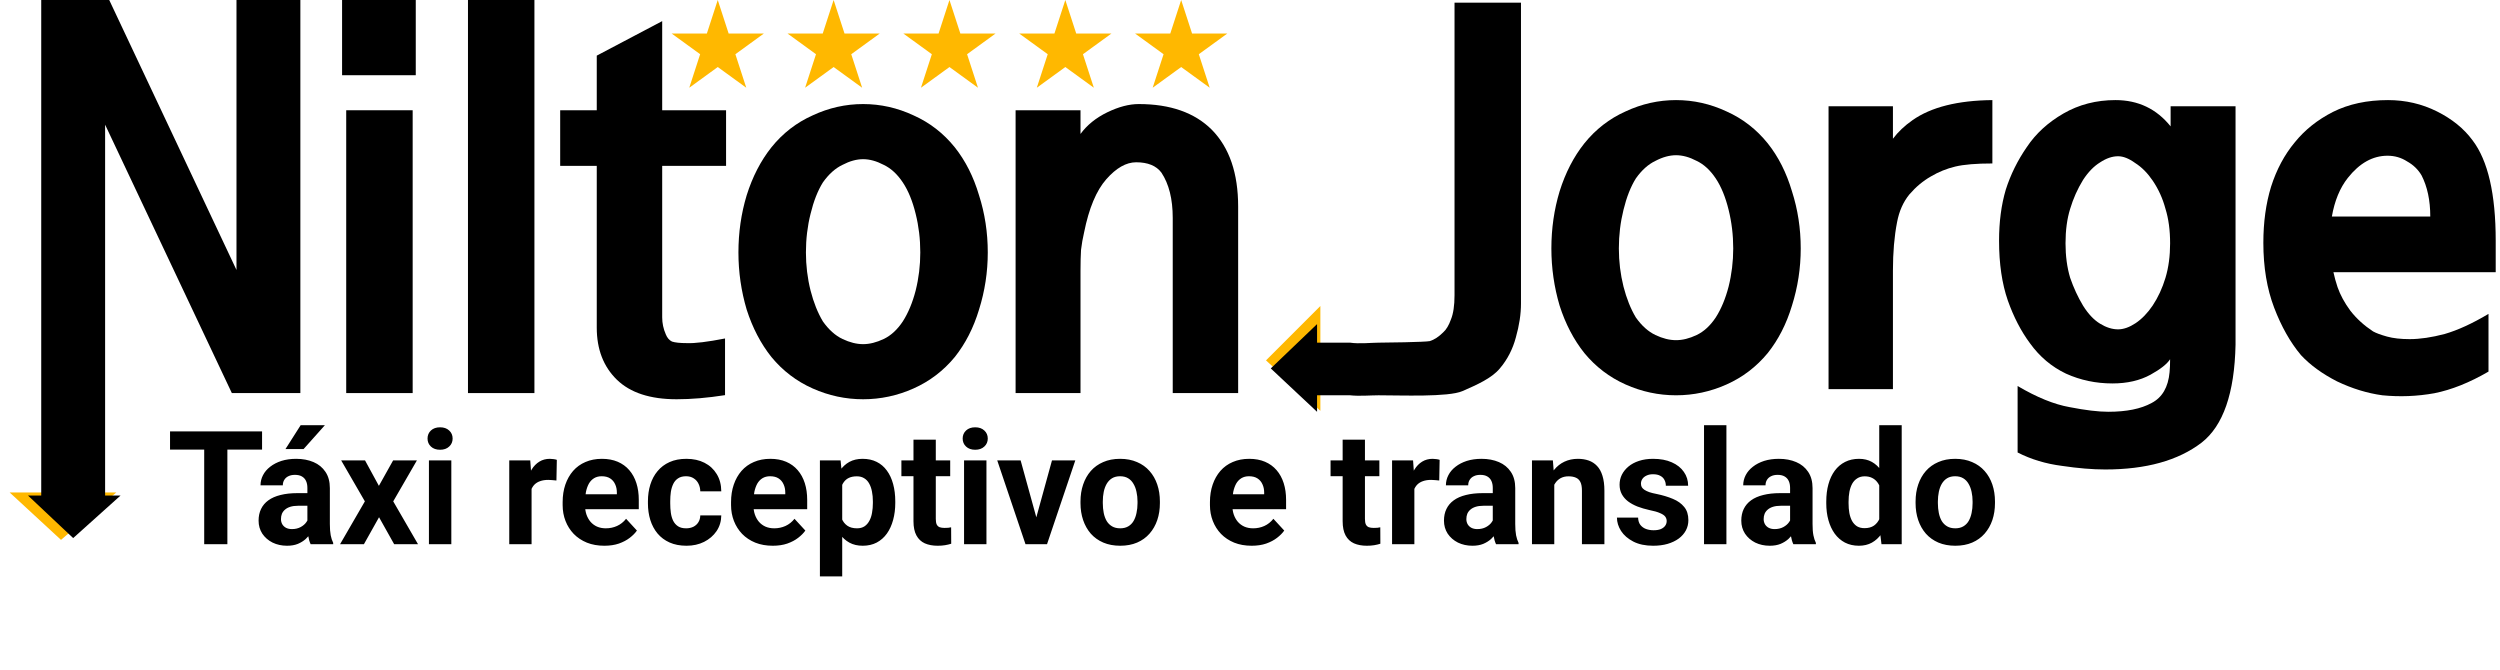 <svg width="138" height="37" viewBox="0 0 138 37" fill="none" xmlns="http://www.w3.org/2000/svg">
<path d="M72.702 22.259V17.332L70.147 19.887L72.702 22.259Z" fill="#FFB800" stroke="#FFB800" stroke-width="0.365"/>
<path d="M39.62 0L40.221 1.85H42.166L40.593 2.993L41.194 4.843L39.62 3.7L38.047 4.843L38.648 2.993L37.074 1.85H39.019L39.62 0Z" fill="#FFB800"/>
<path d="M46.016 0L46.617 1.85H48.562L46.989 2.993L47.59 4.843L46.016 3.7L44.442 4.843L45.043 2.993L43.47 1.85H45.415L46.016 0Z" fill="#FFB800"/>
<path d="M52.41 0L53.011 1.85H54.956L53.383 2.993L53.984 4.843L52.41 3.7L50.837 4.843L51.438 2.993L49.864 1.85H51.809L52.41 0Z" fill="#FFB800"/>
<path d="M58.806 0L59.407 1.85H61.352L59.779 2.993L60.38 4.843L58.806 3.7L57.232 4.843L57.834 2.993L56.26 1.85H58.205L58.806 0Z" fill="#FFB800"/>
<path d="M65.201 0L65.802 1.85H67.748L66.174 2.993L66.775 4.843L65.201 3.7L63.628 4.843L64.229 2.993L62.655 1.85H64.6L65.201 0Z" fill="#FFB800"/>
<path d="M5.926 27.367H1L3.372 29.557L5.926 27.367Z" fill="#FFB800" stroke="#FFB800" stroke-width="0.365"/>
<path d="M16.58 21.698H12.798L5.802 6.882V27.354H6.654L4.039 29.702L1.546 27.354H2.276V0H6.029L13.054 14.902V0H16.58V21.698Z" fill="black"/>
<path d="M22.95 4.152H18.883V0H22.95V4.152ZM22.779 21.698H19.111V6.086H22.779V21.698Z" fill="black"/>
<path d="M29.5 21.698H25.832V0H29.5V21.698Z" fill="black"/>
<path d="M40.079 9.157H36.553V16.38C36.553 16.797 36.553 17.177 36.553 17.518C36.553 17.84 36.619 18.153 36.752 18.456C36.828 18.646 36.941 18.779 37.093 18.854C37.264 18.911 37.539 18.94 37.918 18.94C38.354 18.959 39.055 18.873 40.022 18.684V21.812C39.055 21.964 38.164 22.039 37.349 22.039C35.889 22.039 34.79 21.679 34.05 20.959C33.311 20.238 32.941 19.281 32.941 18.087V9.157H30.922V6.086H32.941V3.071L36.553 1.166V6.086H40.079V9.157Z" fill="black"/>
<path d="M50.8 13.935C50.8 13.195 50.715 12.484 50.544 11.802C50.373 11.1 50.136 10.522 49.833 10.067C49.53 9.612 49.179 9.29 48.781 9.1C48.383 8.892 48.004 8.787 47.644 8.787C47.283 8.787 46.904 8.892 46.506 9.1C46.108 9.29 45.748 9.612 45.425 10.067C45.141 10.522 44.913 11.1 44.743 11.802C44.572 12.484 44.487 13.195 44.487 13.935C44.487 14.655 44.572 15.357 44.743 16.039C44.913 16.703 45.141 17.271 45.425 17.745C45.748 18.2 46.108 18.523 46.506 18.712C46.904 18.902 47.283 18.997 47.644 18.997C48.004 18.997 48.383 18.902 48.781 18.712C49.179 18.523 49.53 18.2 49.833 17.745C50.136 17.271 50.373 16.703 50.544 16.039C50.715 15.357 50.8 14.655 50.8 13.935ZM54.525 13.935C54.525 15.015 54.364 16.067 54.042 17.091C53.739 18.096 53.293 18.968 52.705 19.707C52.08 20.466 51.321 21.044 50.43 21.442C49.539 21.84 48.61 22.039 47.644 22.039C46.677 22.039 45.748 21.84 44.857 21.442C43.965 21.044 43.207 20.466 42.582 19.707C41.994 18.968 41.539 18.096 41.217 17.091C40.913 16.067 40.761 15.015 40.761 13.935C40.761 12.835 40.913 11.783 41.217 10.778C41.539 9.754 41.994 8.873 42.582 8.133C43.207 7.356 43.965 6.768 44.857 6.37C45.748 5.953 46.677 5.744 47.644 5.744C48.61 5.744 49.539 5.953 50.43 6.37C51.321 6.768 52.08 7.356 52.705 8.133C53.293 8.873 53.739 9.754 54.042 10.778C54.364 11.783 54.525 12.835 54.525 13.935Z" fill="black"/>
<path d="M68.346 21.698H64.735V12.029C64.735 10.986 64.526 10.152 64.109 9.527C63.825 9.148 63.36 8.958 62.715 8.958C62.166 8.958 61.616 9.271 61.066 9.896C60.516 10.522 60.109 11.498 59.843 12.825C59.767 13.148 59.711 13.47 59.673 13.792C59.654 14.115 59.644 14.494 59.644 14.93V21.698H56.061V6.086H59.644V7.394C60.005 6.901 60.497 6.503 61.123 6.199C61.749 5.896 62.327 5.744 62.858 5.744C64.602 5.744 65.948 6.218 66.896 7.166C67.863 8.152 68.346 9.565 68.346 11.404V21.698Z" fill="black"/>
<path d="M12.551 23.813V30.039H11.272V23.813H12.551ZM14.466 23.813V24.818H9.386V23.813H14.466ZM16.968 28.996V26.935C16.968 26.787 16.944 26.66 16.895 26.554C16.847 26.446 16.771 26.362 16.669 26.302C16.569 26.242 16.439 26.212 16.279 26.212C16.142 26.212 16.024 26.236 15.924 26.285C15.825 26.331 15.748 26.398 15.694 26.486C15.639 26.571 15.612 26.673 15.612 26.79H14.381C14.381 26.593 14.426 26.406 14.518 26.229C14.609 26.052 14.741 25.897 14.915 25.763C15.089 25.626 15.296 25.52 15.535 25.442C15.778 25.366 16.048 25.327 16.348 25.327C16.707 25.327 17.026 25.387 17.306 25.507C17.585 25.626 17.805 25.806 17.964 26.045C18.127 26.285 18.208 26.584 18.208 26.943V28.923C18.208 29.177 18.224 29.385 18.255 29.548C18.286 29.707 18.332 29.847 18.392 29.967V30.039H17.147C17.087 29.914 17.042 29.757 17.011 29.569C16.982 29.378 16.968 29.187 16.968 28.996ZM17.13 27.221L17.139 27.918H16.45C16.288 27.918 16.147 27.937 16.027 27.974C15.907 28.011 15.809 28.064 15.732 28.132C15.655 28.198 15.598 28.275 15.561 28.363C15.527 28.451 15.51 28.548 15.51 28.654C15.51 28.759 15.534 28.855 15.582 28.94C15.631 29.023 15.701 29.089 15.792 29.137C15.883 29.183 15.99 29.206 16.113 29.206C16.298 29.206 16.459 29.168 16.596 29.094C16.733 29.02 16.838 28.929 16.912 28.821C16.989 28.712 17.029 28.61 17.032 28.513L17.357 29.034C17.311 29.151 17.249 29.273 17.169 29.398C17.092 29.523 16.994 29.642 16.874 29.753C16.754 29.861 16.61 29.951 16.442 30.022C16.274 30.091 16.074 30.125 15.843 30.125C15.55 30.125 15.283 30.066 15.044 29.95C14.807 29.83 14.619 29.666 14.479 29.458C14.342 29.247 14.274 29.007 14.274 28.739C14.274 28.497 14.319 28.282 14.411 28.094C14.502 27.905 14.636 27.747 14.813 27.619C14.992 27.488 15.216 27.39 15.484 27.324C15.752 27.256 16.063 27.221 16.416 27.221H17.13ZM15.758 24.788L16.596 23.471H17.934L16.758 24.788H15.758ZM20.149 25.413L20.915 26.819L21.701 25.413H23.014L21.706 27.675L23.074 30.039H21.757L20.923 28.551L20.089 30.039H18.772L20.141 27.675L18.832 25.413H20.149ZM24.913 25.413V30.039H23.677V25.413H24.913ZM23.6 24.207C23.6 24.027 23.663 23.879 23.788 23.762C23.914 23.645 24.082 23.587 24.293 23.587C24.501 23.587 24.668 23.645 24.793 23.762C24.921 23.879 24.985 24.027 24.985 24.207C24.985 24.386 24.921 24.535 24.793 24.651C24.668 24.768 24.501 24.827 24.293 24.827C24.082 24.827 23.914 24.768 23.788 24.651C23.663 24.535 23.6 24.386 23.6 24.207ZM29.343 26.422V30.039H28.111V25.413H29.27L29.343 26.422ZM30.737 25.383L30.715 26.524C30.656 26.516 30.583 26.509 30.497 26.503C30.415 26.494 30.339 26.49 30.271 26.49C30.097 26.49 29.946 26.513 29.817 26.559C29.692 26.601 29.587 26.666 29.501 26.751C29.418 26.837 29.356 26.941 29.313 27.063C29.273 27.186 29.25 27.325 29.244 27.482L28.997 27.405C28.997 27.106 29.026 26.831 29.086 26.58C29.146 26.326 29.233 26.105 29.347 25.917C29.464 25.729 29.607 25.584 29.775 25.481C29.943 25.378 30.135 25.327 30.352 25.327C30.421 25.327 30.49 25.333 30.562 25.344C30.633 25.353 30.691 25.366 30.737 25.383ZM33.362 30.125C33.003 30.125 32.681 30.068 32.396 29.954C32.111 29.837 31.869 29.676 31.669 29.471C31.472 29.265 31.321 29.027 31.216 28.756C31.11 28.483 31.058 28.192 31.058 27.884V27.713C31.058 27.363 31.108 27.042 31.207 26.751C31.307 26.46 31.45 26.208 31.635 25.994C31.823 25.78 32.051 25.616 32.319 25.502C32.587 25.386 32.889 25.327 33.226 25.327C33.553 25.327 33.844 25.381 34.098 25.489C34.352 25.598 34.564 25.752 34.735 25.951C34.909 26.151 35.04 26.39 35.129 26.67C35.217 26.946 35.261 27.254 35.261 27.593V28.107H31.584V27.285H34.051V27.191C34.051 27.02 34.02 26.868 33.957 26.734C33.897 26.597 33.806 26.489 33.683 26.409C33.56 26.329 33.404 26.289 33.213 26.289C33.05 26.289 32.911 26.325 32.794 26.396C32.677 26.467 32.581 26.567 32.507 26.695C32.436 26.824 32.382 26.975 32.345 27.149C32.31 27.32 32.293 27.508 32.293 27.713V27.884C32.293 28.069 32.319 28.241 32.37 28.397C32.425 28.554 32.5 28.689 32.597 28.803C32.697 28.918 32.816 29.006 32.956 29.069C33.099 29.131 33.26 29.163 33.439 29.163C33.662 29.163 33.868 29.12 34.059 29.034C34.253 28.946 34.42 28.814 34.56 28.637L35.158 29.287C35.062 29.426 34.929 29.56 34.761 29.689C34.595 29.817 34.396 29.922 34.162 30.005C33.928 30.085 33.662 30.125 33.362 30.125ZM37.874 29.163C38.025 29.163 38.159 29.134 38.276 29.077C38.393 29.017 38.484 28.935 38.549 28.829C38.618 28.721 38.653 28.594 38.656 28.449H39.815C39.812 28.774 39.725 29.063 39.554 29.317C39.383 29.567 39.154 29.766 38.866 29.911C38.578 30.054 38.256 30.125 37.899 30.125C37.54 30.125 37.227 30.065 36.959 29.945C36.694 29.826 36.473 29.66 36.296 29.449C36.119 29.235 35.986 28.987 35.898 28.705C35.81 28.42 35.766 28.115 35.766 27.79V27.666C35.766 27.338 35.81 27.033 35.898 26.751C35.986 26.466 36.119 26.218 36.296 26.007C36.473 25.793 36.694 25.626 36.959 25.507C37.224 25.387 37.535 25.327 37.891 25.327C38.27 25.327 38.602 25.4 38.887 25.545C39.175 25.691 39.4 25.899 39.563 26.169C39.728 26.437 39.812 26.755 39.815 27.123H38.656C38.653 26.969 38.621 26.829 38.558 26.704C38.498 26.578 38.41 26.479 38.293 26.405C38.179 26.328 38.038 26.289 37.869 26.289C37.69 26.289 37.543 26.328 37.429 26.405C37.315 26.479 37.227 26.581 37.164 26.712C37.101 26.841 37.057 26.988 37.031 27.153C37.008 27.315 36.997 27.486 36.997 27.666V27.79C36.997 27.97 37.008 28.142 37.031 28.308C37.054 28.473 37.097 28.62 37.16 28.748C37.225 28.876 37.315 28.977 37.429 29.052C37.543 29.126 37.691 29.163 37.874 29.163ZM42.659 30.125C42.3 30.125 41.977 30.068 41.692 29.954C41.407 29.837 41.165 29.676 40.965 29.471C40.769 29.265 40.618 29.027 40.512 28.756C40.407 28.483 40.354 28.192 40.354 27.884V27.713C40.354 27.363 40.404 27.042 40.504 26.751C40.603 26.46 40.746 26.208 40.931 25.994C41.119 25.78 41.347 25.616 41.615 25.502C41.883 25.386 42.185 25.327 42.522 25.327C42.85 25.327 43.141 25.381 43.394 25.489C43.648 25.598 43.86 25.752 44.031 25.951C44.205 26.151 44.336 26.39 44.425 26.67C44.513 26.946 44.557 27.254 44.557 27.593V28.107H40.88V27.285H43.347V27.191C43.347 27.02 43.316 26.868 43.253 26.734C43.193 26.597 43.102 26.489 42.979 26.409C42.857 26.329 42.7 26.289 42.509 26.289C42.346 26.289 42.207 26.325 42.09 26.396C41.973 26.467 41.878 26.567 41.803 26.695C41.732 26.824 41.678 26.975 41.641 27.149C41.607 27.32 41.59 27.508 41.59 27.713V27.884C41.59 28.069 41.615 28.241 41.667 28.397C41.721 28.554 41.796 28.689 41.893 28.803C41.993 28.918 42.113 29.006 42.252 29.069C42.395 29.131 42.556 29.163 42.736 29.163C42.958 29.163 43.165 29.12 43.356 29.034C43.55 28.946 43.716 28.814 43.856 28.637L44.455 29.287C44.358 29.426 44.225 29.56 44.057 29.689C43.892 29.817 43.692 29.922 43.458 30.005C43.225 30.085 42.958 30.125 42.659 30.125ZM46.49 26.302V31.818H45.259V25.413H46.4L46.49 26.302ZM49.419 27.675V27.764C49.419 28.101 49.379 28.413 49.3 28.701C49.222 28.989 49.108 29.24 48.957 29.453C48.806 29.664 48.618 29.83 48.393 29.95C48.171 30.066 47.914 30.125 47.623 30.125C47.341 30.125 47.096 30.068 46.888 29.954C46.68 29.84 46.504 29.68 46.362 29.475C46.222 29.267 46.109 29.026 46.024 28.752C45.938 28.479 45.873 28.185 45.827 27.871V27.636C45.873 27.3 45.938 26.992 46.024 26.712C46.109 26.43 46.222 26.186 46.362 25.981C46.504 25.773 46.678 25.612 46.883 25.498C47.092 25.384 47.335 25.327 47.615 25.327C47.908 25.327 48.166 25.383 48.389 25.494C48.614 25.605 48.802 25.765 48.953 25.973C49.107 26.181 49.222 26.429 49.3 26.717C49.379 27.005 49.419 27.324 49.419 27.675ZM48.183 27.764V27.675C48.183 27.478 48.166 27.297 48.132 27.132C48.101 26.963 48.049 26.817 47.978 26.691C47.91 26.566 47.819 26.469 47.705 26.4C47.593 26.329 47.458 26.293 47.298 26.293C47.13 26.293 46.986 26.32 46.866 26.375C46.749 26.429 46.654 26.507 46.58 26.61C46.506 26.712 46.45 26.835 46.413 26.978C46.376 27.12 46.353 27.281 46.345 27.461V28.055C46.359 28.266 46.399 28.456 46.464 28.624C46.53 28.789 46.631 28.92 46.768 29.017C46.905 29.114 47.084 29.163 47.307 29.163C47.469 29.163 47.606 29.127 47.717 29.056C47.828 28.982 47.918 28.881 47.987 28.752C48.058 28.624 48.108 28.476 48.136 28.308C48.168 28.139 48.183 27.958 48.183 27.764ZM52.451 25.413V26.285H49.757V25.413H52.451ZM50.424 24.271H51.656V28.645C51.656 28.779 51.673 28.882 51.707 28.953C51.744 29.024 51.798 29.074 51.869 29.103C51.941 29.128 52.031 29.141 52.139 29.141C52.216 29.141 52.284 29.139 52.344 29.133C52.407 29.124 52.459 29.116 52.502 29.107L52.507 30.014C52.401 30.048 52.287 30.075 52.164 30.095C52.042 30.115 51.907 30.125 51.758 30.125C51.487 30.125 51.251 30.081 51.048 29.992C50.849 29.901 50.695 29.756 50.587 29.556C50.478 29.357 50.424 29.094 50.424 28.769V24.271ZM54.452 25.413V30.039H53.216V25.413H54.452ZM53.139 24.207C53.139 24.027 53.202 23.879 53.328 23.762C53.453 23.645 53.621 23.587 53.832 23.587C54.04 23.587 54.207 23.645 54.333 23.762C54.461 23.879 54.525 24.027 54.525 24.207C54.525 24.386 54.461 24.535 54.333 24.651C54.207 24.768 54.04 24.827 53.832 24.827C53.621 24.827 53.453 24.768 53.328 24.651C53.202 24.535 53.139 24.386 53.139 24.207ZM57.044 29.141L58.07 25.413H59.357L57.796 30.039H57.018L57.044 29.141ZM56.338 25.413L57.368 29.146L57.39 30.039H56.607L55.047 25.413H56.338ZM59.643 27.773V27.683C59.643 27.344 59.692 27.032 59.789 26.747C59.886 26.459 60.027 26.209 60.212 25.998C60.397 25.787 60.626 25.623 60.896 25.507C61.167 25.387 61.478 25.327 61.828 25.327C62.179 25.327 62.491 25.387 62.765 25.507C63.039 25.623 63.268 25.787 63.453 25.998C63.642 26.209 63.784 26.459 63.881 26.747C63.978 27.032 64.026 27.344 64.026 27.683V27.773C64.026 28.109 63.978 28.422 63.881 28.709C63.784 28.994 63.642 29.244 63.453 29.458C63.268 29.669 63.04 29.833 62.769 29.95C62.498 30.066 62.188 30.125 61.837 30.125C61.486 30.125 61.174 30.066 60.901 29.95C60.63 29.833 60.4 29.669 60.212 29.458C60.027 29.244 59.886 28.994 59.789 28.709C59.692 28.422 59.643 28.109 59.643 27.773ZM60.875 27.683V27.773C60.875 27.967 60.892 28.148 60.926 28.316C60.96 28.484 61.015 28.633 61.089 28.761C61.166 28.886 61.266 28.985 61.388 29.056C61.511 29.127 61.66 29.163 61.837 29.163C62.008 29.163 62.155 29.127 62.278 29.056C62.4 28.985 62.498 28.886 62.572 28.761C62.647 28.633 62.701 28.484 62.735 28.316C62.772 28.148 62.791 27.967 62.791 27.773V27.683C62.791 27.495 62.772 27.318 62.735 27.153C62.701 26.985 62.645 26.837 62.568 26.708C62.494 26.577 62.396 26.474 62.273 26.4C62.151 26.326 62.002 26.289 61.828 26.289C61.655 26.289 61.506 26.326 61.384 26.4C61.264 26.474 61.166 26.577 61.089 26.708C61.015 26.837 60.96 26.985 60.926 27.153C60.892 27.318 60.875 27.495 60.875 27.683ZM69.094 30.125C68.734 30.125 68.412 30.068 68.127 29.954C67.842 29.837 67.6 29.676 67.4 29.471C67.204 29.265 67.052 29.027 66.947 28.756C66.841 28.483 66.789 28.192 66.789 27.884V27.713C66.789 27.363 66.839 27.042 66.939 26.751C67.038 26.46 67.181 26.208 67.366 25.994C67.554 25.78 67.782 25.616 68.05 25.502C68.318 25.386 68.62 25.327 68.957 25.327C69.285 25.327 69.575 25.381 69.829 25.489C70.083 25.598 70.295 25.752 70.466 25.951C70.64 26.151 70.771 26.39 70.86 26.67C70.948 26.946 70.992 27.254 70.992 27.593V28.107H67.315V27.285H69.782V27.191C69.782 27.02 69.751 26.868 69.688 26.734C69.628 26.597 69.537 26.489 69.414 26.409C69.292 26.329 69.135 26.289 68.944 26.289C68.781 26.289 68.642 26.325 68.525 26.396C68.408 26.467 68.312 26.567 68.238 26.695C68.167 26.824 68.113 26.975 68.076 27.149C68.042 27.32 68.025 27.508 68.025 27.713V27.884C68.025 28.069 68.05 28.241 68.102 28.397C68.156 28.554 68.231 28.689 68.328 28.803C68.428 28.918 68.548 29.006 68.687 29.069C68.83 29.131 68.991 29.163 69.171 29.163C69.393 29.163 69.6 29.12 69.791 29.034C69.984 28.946 70.151 28.814 70.291 28.637L70.89 29.287C70.793 29.426 70.66 29.56 70.492 29.689C70.327 29.817 70.127 29.922 69.893 30.005C69.659 30.085 69.393 30.125 69.094 30.125ZM76.141 25.413V26.285H73.447V25.413H76.141ZM74.114 24.271H75.345V28.645C75.345 28.779 75.362 28.882 75.397 28.953C75.434 29.024 75.488 29.074 75.559 29.103C75.63 29.128 75.72 29.141 75.829 29.141C75.906 29.141 75.974 29.139 76.034 29.133C76.097 29.124 76.149 29.116 76.192 29.107L76.196 30.014C76.091 30.048 75.977 30.075 75.854 30.095C75.732 30.115 75.596 30.125 75.448 30.125C75.177 30.125 74.941 30.081 74.738 29.992C74.538 29.901 74.385 29.756 74.276 29.556C74.168 29.357 74.114 29.094 74.114 28.769V24.271ZM78.073 26.422V30.039H76.842V25.413H78.001L78.073 26.422ZM79.468 25.383L79.446 26.524C79.386 26.516 79.314 26.509 79.228 26.503C79.145 26.494 79.07 26.49 79.001 26.49C78.828 26.49 78.676 26.513 78.548 26.559C78.423 26.601 78.317 26.666 78.232 26.751C78.149 26.837 78.086 26.941 78.043 27.063C78.004 27.186 77.981 27.325 77.975 27.482L77.727 27.405C77.727 27.106 77.757 26.831 77.817 26.58C77.877 26.326 77.964 26.105 78.078 25.917C78.195 25.729 78.337 25.584 78.505 25.481C78.674 25.378 78.866 25.327 79.083 25.327C79.151 25.327 79.221 25.333 79.292 25.344C79.363 25.353 79.422 25.366 79.468 25.383ZM82.401 28.996V26.935C82.401 26.787 82.377 26.66 82.328 26.554C82.28 26.446 82.204 26.362 82.102 26.302C82.002 26.242 81.872 26.212 81.712 26.212C81.576 26.212 81.457 26.236 81.358 26.285C81.258 26.331 81.181 26.398 81.127 26.486C81.072 26.571 81.045 26.673 81.045 26.79H79.814C79.814 26.593 79.859 26.406 79.951 26.229C80.042 26.052 80.174 25.897 80.348 25.763C80.522 25.626 80.729 25.52 80.968 25.442C81.211 25.366 81.481 25.327 81.781 25.327C82.14 25.327 82.459 25.387 82.739 25.507C83.018 25.626 83.238 25.806 83.397 26.045C83.56 26.285 83.641 26.584 83.641 26.943V28.923C83.641 29.177 83.657 29.385 83.688 29.548C83.719 29.707 83.765 29.847 83.825 29.967V30.039H82.581C82.521 29.914 82.475 29.757 82.444 29.569C82.415 29.378 82.401 29.187 82.401 28.996ZM82.563 27.221L82.572 27.918H81.883C81.721 27.918 81.58 27.937 81.46 27.974C81.34 28.011 81.242 28.064 81.165 28.132C81.088 28.198 81.031 28.275 80.994 28.363C80.96 28.451 80.943 28.548 80.943 28.654C80.943 28.759 80.967 28.855 81.015 28.94C81.064 29.023 81.134 29.089 81.225 29.137C81.316 29.183 81.423 29.206 81.546 29.206C81.731 29.206 81.892 29.168 82.029 29.094C82.166 29.02 82.271 28.929 82.345 28.821C82.422 28.712 82.462 28.61 82.465 28.513L82.79 29.034C82.744 29.151 82.682 29.273 82.602 29.398C82.525 29.523 82.427 29.642 82.307 29.753C82.187 29.861 82.043 29.951 81.875 30.022C81.707 30.091 81.507 30.125 81.276 30.125C80.983 30.125 80.716 30.066 80.477 29.95C80.24 29.83 80.052 29.666 79.912 29.458C79.775 29.247 79.707 29.007 79.707 28.739C79.707 28.497 79.752 28.282 79.844 28.094C79.935 27.905 80.069 27.747 80.246 27.619C80.425 27.488 80.649 27.39 80.917 27.324C81.185 27.256 81.496 27.221 81.849 27.221H82.563ZM85.796 26.4V30.039H84.565V25.413H85.719L85.796 26.4ZM85.617 27.563H85.283C85.283 27.221 85.327 26.913 85.415 26.64C85.504 26.363 85.628 26.128 85.788 25.934C85.947 25.738 86.137 25.588 86.356 25.485C86.579 25.38 86.827 25.327 87.1 25.327C87.317 25.327 87.515 25.358 87.695 25.421C87.874 25.484 88.028 25.584 88.156 25.72C88.288 25.857 88.387 26.038 88.456 26.264C88.527 26.489 88.563 26.764 88.563 27.089V30.039H87.323V27.084C87.323 26.879 87.294 26.72 87.237 26.606C87.18 26.492 87.096 26.412 86.985 26.366C86.876 26.318 86.743 26.293 86.583 26.293C86.418 26.293 86.274 26.326 86.151 26.392C86.031 26.457 85.931 26.549 85.852 26.666C85.775 26.779 85.716 26.913 85.676 27.067C85.636 27.221 85.617 27.387 85.617 27.563ZM92.001 28.761C92.001 28.672 91.975 28.593 91.924 28.521C91.873 28.45 91.777 28.384 91.637 28.325C91.5 28.262 91.302 28.205 91.043 28.154C90.809 28.102 90.591 28.038 90.389 27.961C90.189 27.881 90.015 27.786 89.867 27.675C89.722 27.563 89.608 27.432 89.525 27.281C89.442 27.127 89.401 26.952 89.401 26.755C89.401 26.561 89.442 26.379 89.525 26.208C89.61 26.037 89.732 25.886 89.888 25.755C90.048 25.621 90.242 25.517 90.47 25.442C90.701 25.366 90.96 25.327 91.248 25.327C91.65 25.327 91.995 25.391 92.283 25.52C92.574 25.648 92.796 25.825 92.95 26.05C93.107 26.272 93.185 26.526 93.185 26.811H91.954C91.954 26.691 91.928 26.584 91.877 26.49C91.828 26.393 91.751 26.318 91.646 26.264C91.543 26.206 91.409 26.178 91.244 26.178C91.107 26.178 90.989 26.202 90.889 26.251C90.789 26.296 90.712 26.359 90.658 26.439C90.607 26.516 90.581 26.601 90.581 26.695C90.581 26.767 90.595 26.831 90.624 26.888C90.655 26.942 90.705 26.992 90.773 27.038C90.842 27.083 90.93 27.126 91.039 27.166C91.15 27.203 91.287 27.237 91.449 27.268C91.783 27.337 92.081 27.427 92.343 27.538C92.605 27.646 92.813 27.794 92.967 27.983C93.121 28.168 93.198 28.412 93.198 28.714C93.198 28.919 93.152 29.107 93.061 29.278C92.97 29.449 92.839 29.599 92.668 29.727C92.497 29.853 92.291 29.951 92.052 30.022C91.815 30.091 91.549 30.125 91.252 30.125C90.822 30.125 90.457 30.048 90.158 29.894C89.861 29.74 89.636 29.545 89.482 29.308C89.331 29.069 89.255 28.823 89.255 28.573H90.423C90.429 28.741 90.471 28.876 90.551 28.979C90.634 29.081 90.738 29.156 90.863 29.201C90.992 29.247 91.13 29.27 91.278 29.27C91.438 29.27 91.57 29.248 91.676 29.206C91.781 29.16 91.861 29.1 91.915 29.026C91.972 28.949 92.001 28.86 92.001 28.761ZM95.298 23.471V30.039H94.062V23.471H95.298ZM98.813 28.996V26.935C98.813 26.787 98.788 26.66 98.74 26.554C98.691 26.446 98.616 26.362 98.513 26.302C98.413 26.242 98.284 26.212 98.124 26.212C97.987 26.212 97.869 26.236 97.769 26.285C97.669 26.331 97.593 26.398 97.538 26.486C97.484 26.571 97.457 26.673 97.457 26.79H96.225C96.225 26.593 96.271 26.406 96.362 26.229C96.454 26.052 96.586 25.897 96.76 25.763C96.934 25.626 97.141 25.52 97.38 25.442C97.622 25.366 97.893 25.327 98.193 25.327C98.552 25.327 98.871 25.387 99.15 25.507C99.43 25.626 99.649 25.806 99.809 26.045C99.971 26.285 100.053 26.584 100.053 26.943V28.923C100.053 29.177 100.068 29.385 100.1 29.548C100.131 29.707 100.177 29.847 100.237 29.967V30.039H98.992C98.932 29.914 98.887 29.757 98.855 29.569C98.827 29.378 98.813 29.187 98.813 28.996ZM98.975 27.221L98.984 27.918H98.295C98.133 27.918 97.992 27.937 97.872 27.974C97.752 28.011 97.654 28.064 97.577 28.132C97.5 28.198 97.443 28.275 97.406 28.363C97.371 28.451 97.354 28.548 97.354 28.654C97.354 28.759 97.379 28.855 97.427 28.94C97.476 29.023 97.545 29.089 97.637 29.137C97.728 29.183 97.835 29.206 97.957 29.206C98.143 29.206 98.304 29.168 98.441 29.094C98.577 29.02 98.683 28.929 98.757 28.821C98.834 28.712 98.874 28.61 98.877 28.513L99.202 29.034C99.156 29.151 99.093 29.273 99.014 29.398C98.937 29.523 98.838 29.642 98.719 29.753C98.599 29.861 98.455 29.951 98.287 30.022C98.118 30.091 97.919 30.125 97.688 30.125C97.394 30.125 97.128 30.066 96.888 29.95C96.652 29.83 96.464 29.666 96.324 29.458C96.187 29.247 96.119 29.007 96.119 28.739C96.119 28.497 96.164 28.282 96.255 28.094C96.347 27.905 96.481 27.747 96.657 27.619C96.837 27.488 97.061 27.39 97.329 27.324C97.597 27.256 97.907 27.221 98.261 27.221H98.975ZM103.734 29.03V23.471H104.974V30.039H103.858L103.734 29.03ZM100.81 27.782V27.692C100.81 27.338 100.849 27.017 100.929 26.73C101.009 26.439 101.126 26.189 101.28 25.981C101.434 25.773 101.623 25.612 101.849 25.498C102.074 25.384 102.33 25.327 102.618 25.327C102.889 25.327 103.126 25.384 103.328 25.498C103.533 25.612 103.707 25.775 103.85 25.986C103.995 26.194 104.112 26.44 104.2 26.725C104.289 27.008 104.353 27.317 104.393 27.653V27.85C104.353 28.172 104.289 28.471 104.2 28.748C104.112 29.024 103.995 29.267 103.85 29.475C103.707 29.68 103.533 29.84 103.328 29.954C103.123 30.068 102.883 30.125 102.61 30.125C102.322 30.125 102.065 30.066 101.84 29.95C101.618 29.833 101.43 29.669 101.276 29.458C101.125 29.247 101.009 28.999 100.929 28.714C100.849 28.429 100.81 28.118 100.81 27.782ZM102.041 27.692V27.782C102.041 27.973 102.055 28.151 102.084 28.316C102.115 28.481 102.165 28.628 102.233 28.756C102.305 28.882 102.396 28.98 102.507 29.052C102.621 29.12 102.759 29.154 102.922 29.154C103.133 29.154 103.307 29.107 103.444 29.013C103.58 28.916 103.685 28.784 103.756 28.615C103.83 28.447 103.873 28.253 103.884 28.034V27.474C103.876 27.294 103.85 27.133 103.807 26.99C103.767 26.845 103.707 26.721 103.627 26.618C103.551 26.516 103.454 26.436 103.337 26.379C103.223 26.322 103.087 26.293 102.93 26.293C102.771 26.293 102.634 26.331 102.52 26.405C102.406 26.476 102.313 26.574 102.242 26.7C102.174 26.825 102.122 26.973 102.088 27.144C102.057 27.313 102.041 27.495 102.041 27.692ZM105.74 27.773V27.683C105.74 27.344 105.788 27.032 105.885 26.747C105.982 26.459 106.123 26.209 106.309 25.998C106.494 25.787 106.722 25.623 106.993 25.507C107.264 25.387 107.574 25.327 107.925 25.327C108.276 25.327 108.588 25.387 108.861 25.507C109.135 25.623 109.365 25.787 109.55 25.998C109.738 26.209 109.881 26.459 109.978 26.747C110.074 27.032 110.123 27.344 110.123 27.683V27.773C110.123 28.109 110.074 28.422 109.978 28.709C109.881 28.994 109.738 29.244 109.55 29.458C109.365 29.669 109.137 29.833 108.866 29.95C108.595 30.066 108.284 30.125 107.934 30.125C107.583 30.125 107.271 30.066 106.997 29.95C106.726 29.833 106.497 29.669 106.309 29.458C106.123 29.244 105.982 28.994 105.885 28.709C105.788 28.422 105.74 28.109 105.74 27.773ZM106.971 27.683V27.773C106.971 27.967 106.989 28.148 107.023 28.316C107.057 28.484 107.111 28.633 107.185 28.761C107.262 28.886 107.362 28.985 107.485 29.056C107.607 29.127 107.757 29.163 107.934 29.163C108.105 29.163 108.251 29.127 108.374 29.056C108.497 28.985 108.595 28.886 108.669 28.761C108.743 28.633 108.797 28.484 108.832 28.316C108.869 28.148 108.887 27.967 108.887 27.773V27.683C108.887 27.495 108.869 27.318 108.832 27.153C108.797 26.985 108.742 26.837 108.665 26.708C108.591 26.577 108.492 26.474 108.37 26.4C108.247 26.326 108.099 26.289 107.925 26.289C107.751 26.289 107.603 26.326 107.48 26.4C107.361 26.474 107.262 26.577 107.185 26.708C107.111 26.837 107.057 26.985 107.023 27.153C106.989 27.318 106.971 27.495 106.971 27.683Z" fill="black"/>
<path d="M83.958 16.753C83.958 17.341 83.863 17.967 83.674 18.63C83.503 19.275 83.209 19.844 82.792 20.337C82.337 20.886 81.507 21.247 80.729 21.588C79.952 21.929 77.325 21.82 76.093 21.82C75.676 21.82 75.019 21.877 74.526 21.82H72.702V22.732L70.147 20.337L72.702 17.891V18.915H74.526C75.019 18.991 75.733 18.915 76.093 18.915C76.396 18.915 78.678 18.886 78.925 18.829C79.171 18.753 79.418 18.592 79.664 18.346C79.835 18.194 79.977 17.957 80.091 17.635C80.223 17.313 80.29 16.867 80.29 16.298V0.146H83.958V16.753Z" fill="black"/>
<path d="M95.674 13.715C95.674 12.976 95.589 12.265 95.419 11.582C95.248 10.881 95.011 10.303 94.708 9.848C94.404 9.393 94.054 9.07 93.655 8.881C93.257 8.672 92.878 8.568 92.518 8.568C92.158 8.568 91.778 8.672 91.38 8.881C90.982 9.07 90.622 9.393 90.3 9.848C90.015 10.303 89.788 10.881 89.617 11.582C89.447 12.265 89.361 12.976 89.361 13.715C89.361 14.436 89.447 15.137 89.617 15.82C89.788 16.483 90.015 17.052 90.3 17.526C90.622 17.981 90.982 18.303 91.38 18.493C91.778 18.683 92.158 18.777 92.518 18.777C92.878 18.777 93.257 18.683 93.655 18.493C94.054 18.303 94.404 17.981 94.708 17.526C95.011 17.052 95.248 16.483 95.419 15.82C95.589 15.137 95.674 14.436 95.674 13.715ZM99.4 13.715C99.4 14.796 99.239 15.848 98.916 16.872C98.613 17.877 98.168 18.749 97.58 19.488C96.954 20.247 96.196 20.825 95.305 21.223C94.414 21.621 93.485 21.82 92.518 21.82C91.551 21.82 90.622 21.621 89.731 21.223C88.84 20.825 88.082 20.247 87.456 19.488C86.868 18.749 86.413 17.877 86.091 16.872C85.788 15.848 85.636 14.796 85.636 13.715C85.636 12.616 85.788 11.563 86.091 10.559C86.413 9.535 86.868 8.653 87.456 7.914C88.082 7.137 88.84 6.549 89.731 6.151C90.622 5.734 91.551 5.525 92.518 5.525C93.485 5.525 94.414 5.734 95.305 6.151C96.196 6.549 96.954 7.137 97.58 7.914C98.168 8.653 98.613 9.535 98.916 10.559C99.239 11.563 99.4 12.616 99.4 13.715Z" fill="black"/>
<path d="M109.979 9.023C109.088 9.023 108.405 9.08 107.931 9.194C107.457 9.307 107.012 9.488 106.595 9.734C106.159 9.98 105.761 10.312 105.4 10.729C105.059 11.146 104.832 11.658 104.718 12.265C104.566 13.042 104.49 13.933 104.49 14.938V21.479H100.936V5.866H104.49V7.658C104.775 7.279 105.135 6.938 105.571 6.634C106.595 5.914 108.064 5.544 109.979 5.525V9.023Z" fill="black"/>
<path d="M114.017 13.431C114.017 14.132 114.102 14.768 114.273 15.336C114.463 15.886 114.699 16.398 114.984 16.872C115.268 17.327 115.581 17.659 115.922 17.867C116.264 18.076 116.595 18.18 116.918 18.18C117.221 18.18 117.543 18.066 117.885 17.839C118.226 17.611 118.539 17.289 118.823 16.872C119.126 16.417 119.363 15.905 119.534 15.336C119.705 14.768 119.79 14.132 119.79 13.431C119.79 12.71 119.705 12.075 119.534 11.526C119.382 10.957 119.145 10.435 118.823 9.962C118.539 9.544 118.216 9.222 117.856 8.995C117.515 8.748 117.202 8.625 116.918 8.625C116.595 8.625 116.264 8.739 115.922 8.966C115.581 9.175 115.268 9.497 114.984 9.933C114.681 10.426 114.444 10.957 114.273 11.526C114.102 12.075 114.017 12.71 114.017 13.431ZM123.402 19.033C123.345 21.706 122.719 23.507 121.525 24.436C120.235 25.422 118.463 25.915 116.207 25.915C115.505 25.915 114.709 25.849 113.818 25.716C112.927 25.602 112.112 25.356 111.372 24.977V21.308C112.434 21.934 113.391 22.323 114.244 22.474C115.117 22.645 115.828 22.73 116.377 22.73C117.382 22.73 118.178 22.569 118.766 22.247C119.354 21.943 119.686 21.375 119.761 20.54C119.78 20.332 119.79 20.095 119.79 19.829C119.619 20.095 119.259 20.379 118.709 20.683C118.122 21.005 117.42 21.166 116.605 21.166C115.695 21.166 114.842 20.986 114.045 20.626C113.249 20.247 112.586 19.687 112.055 18.948C111.562 18.284 111.154 17.498 110.832 16.588C110.51 15.659 110.348 14.559 110.348 13.289C110.348 12.246 110.472 11.308 110.718 10.473C110.984 9.639 111.372 8.852 111.884 8.113C112.377 7.374 113.05 6.758 113.903 6.265C114.756 5.772 115.714 5.525 116.775 5.525C118.027 5.525 119.041 6.009 119.818 6.976V5.866H123.402V19.033Z" fill="black"/>
<path d="M128.719 11.952H134.151C134.151 11.061 133.99 10.303 133.668 9.677C133.478 9.355 133.213 9.099 132.871 8.909C132.549 8.701 132.189 8.596 131.791 8.596C130.975 8.596 130.246 9.004 129.601 9.819C129.165 10.369 128.871 11.08 128.719 11.952ZM128.805 15.024C128.862 15.289 128.937 15.564 129.032 15.848C129.184 16.284 129.421 16.72 129.743 17.156C130.084 17.592 130.502 17.971 130.994 18.294C131.165 18.389 131.421 18.483 131.762 18.578C132.104 18.673 132.521 18.72 133.014 18.72C133.582 18.72 134.227 18.626 134.947 18.436C135.668 18.227 136.473 17.858 137.365 17.327V20.512C136.322 21.119 135.326 21.517 134.379 21.706C133.431 21.877 132.473 21.915 131.506 21.82C130.672 21.706 129.838 21.45 129.004 21.052C128.189 20.635 127.525 20.152 127.013 19.602C126.425 18.901 125.932 18.028 125.534 16.986C125.136 15.943 124.937 14.749 124.937 13.402C124.937 12.265 125.079 11.232 125.364 10.303C125.667 9.355 126.103 8.54 126.672 7.857C127.222 7.175 127.923 6.615 128.776 6.179C129.648 5.743 130.663 5.525 131.819 5.525C132.786 5.525 133.687 5.734 134.521 6.151C135.355 6.568 136.009 7.099 136.483 7.743C137.336 8.862 137.763 10.71 137.763 13.289V15.024H128.805Z" fill="black"/>
</svg>
